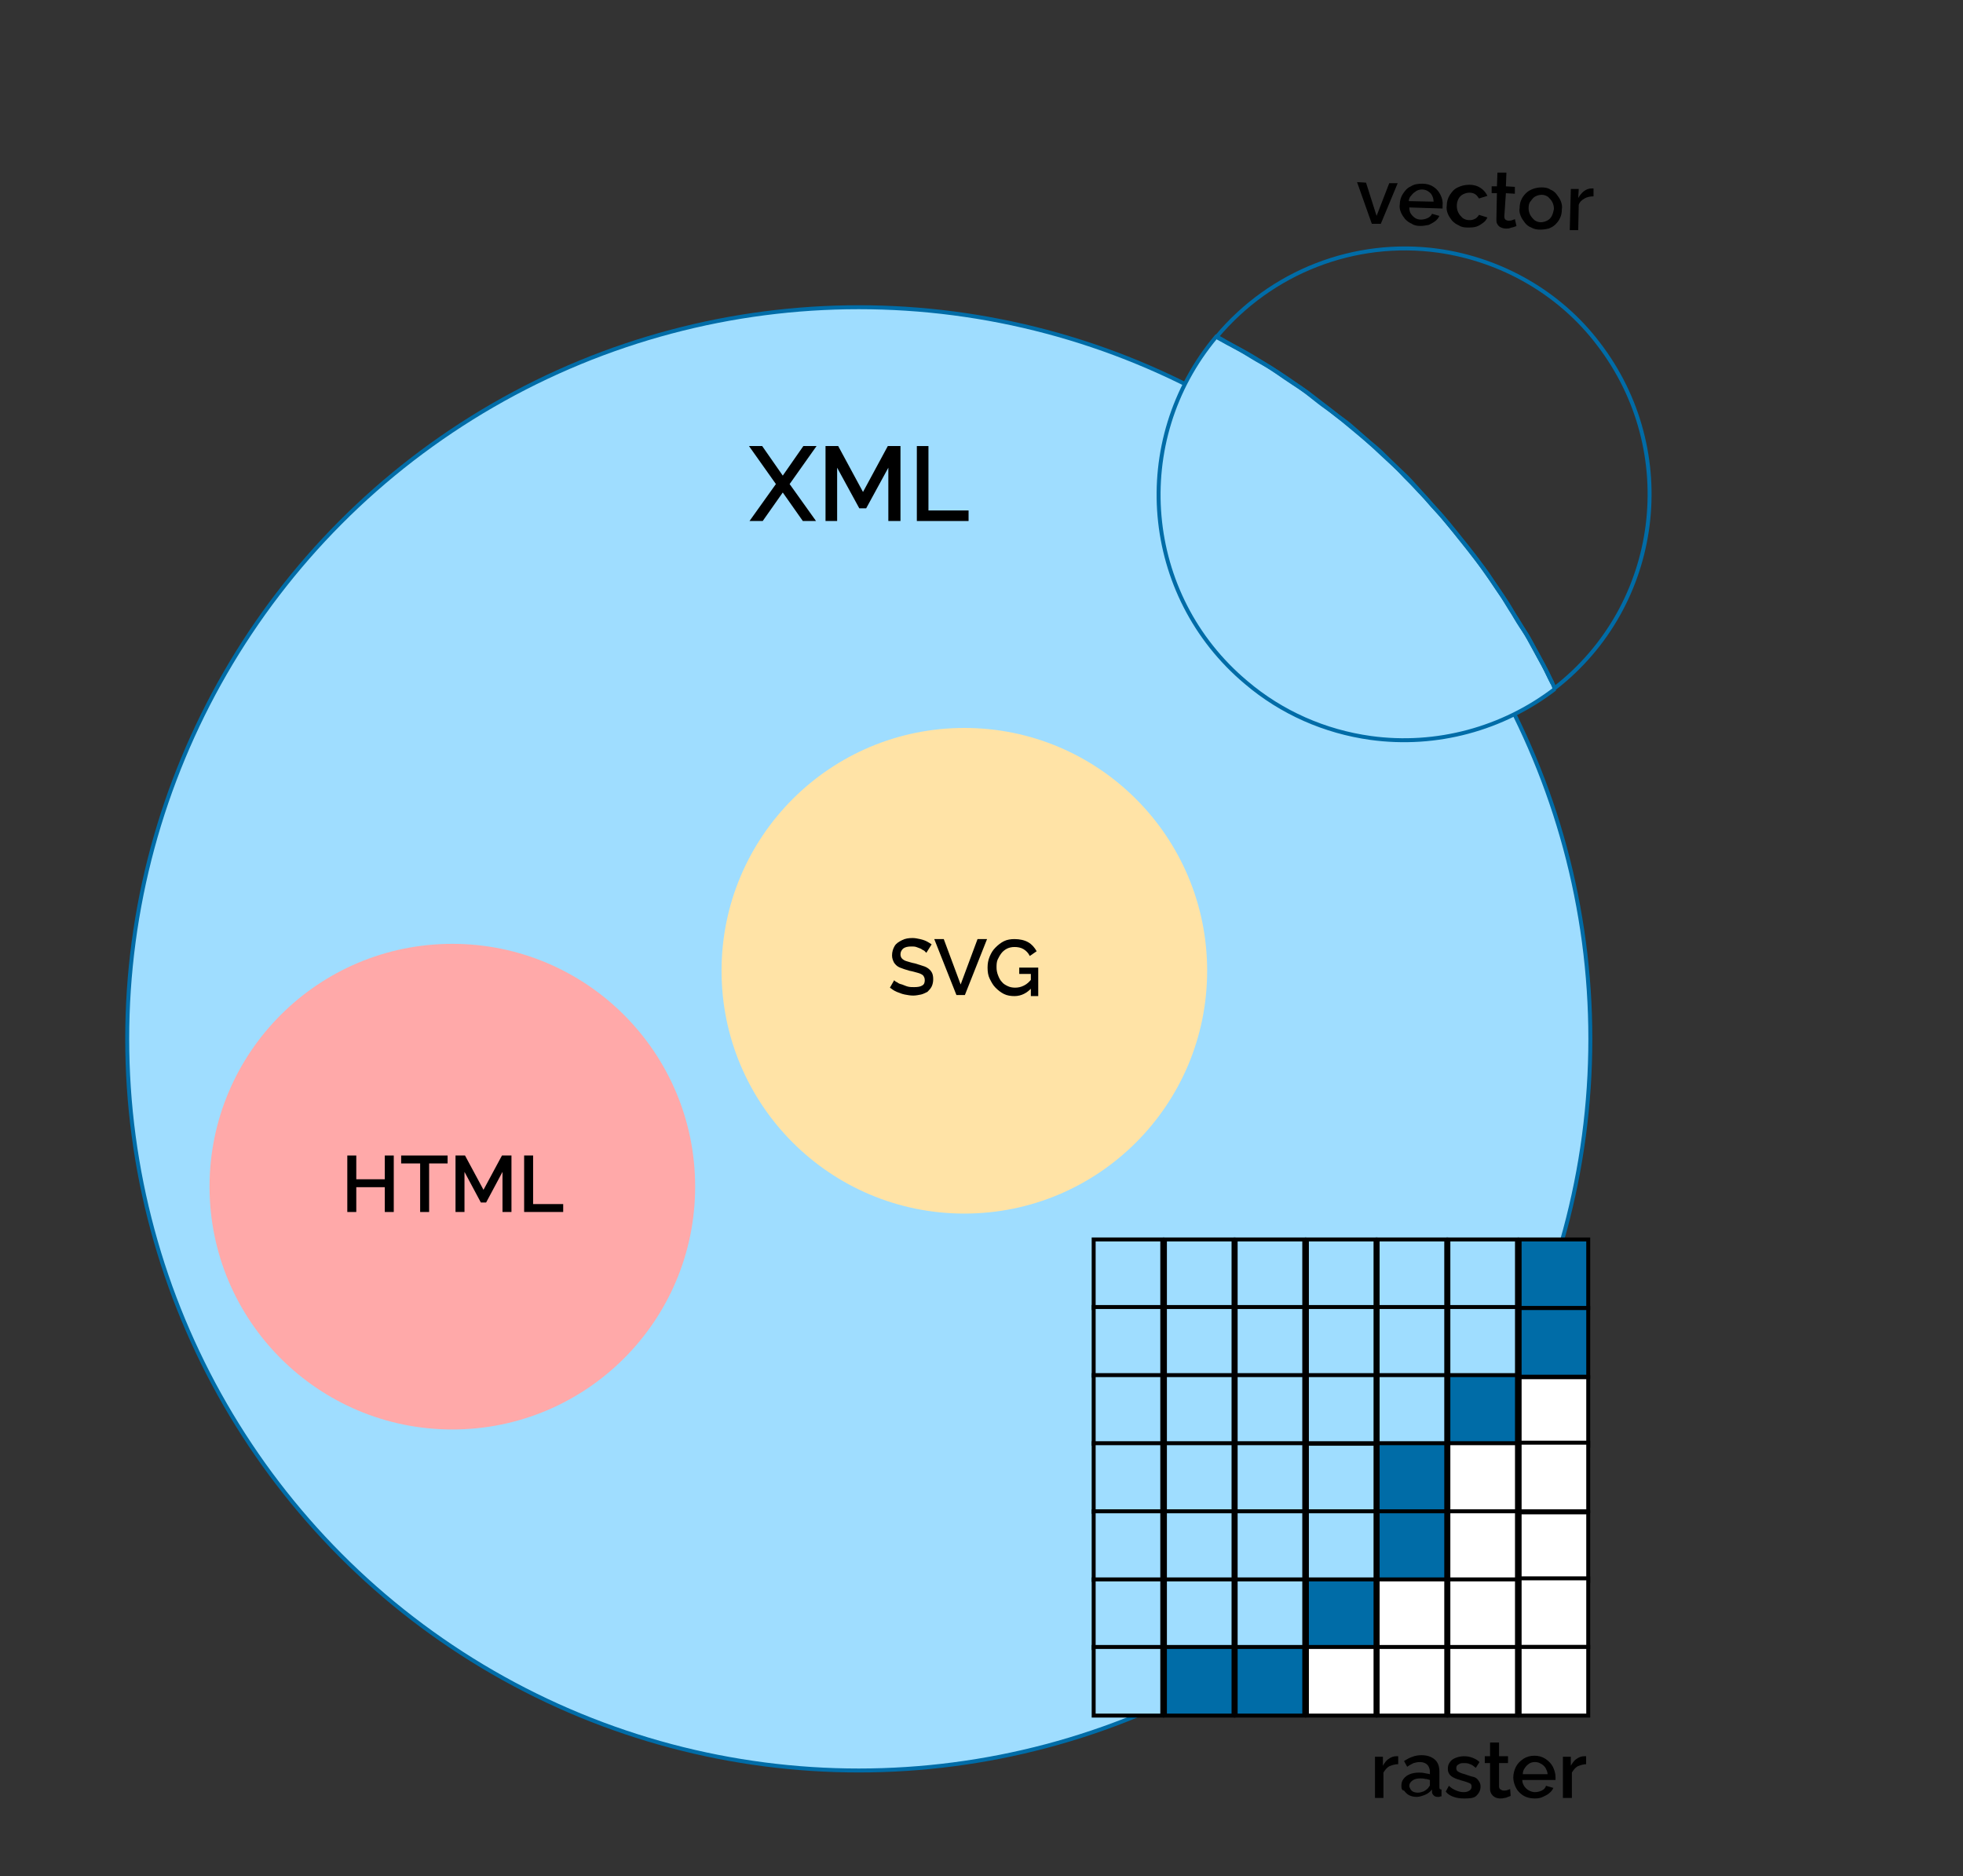 <svg version="1.1" id="svg5" xmlns="http://www.w3.org/2000/svg" xmlns:xlink="http://www.w3.org/1999/xlink" x="0px" y="0px"
	 viewBox="0 0 371.9 355.4" style="enable-background:new 0 0 371.9 355.4;" xml:space="preserve">
<rect x="0" y="0" width="371.9" height="355.4" fill="#333333" stroke="none"/>
<style type="text/css">
	.st0{fill:#9FDDFF;stroke:#006CA7;stroke-width:0.75;stroke-miterlimit:11.34;}
	.st1{fill:#FFA9A9;}
	.st2{enable-background:new    ;}
	.st3{fill:none;stroke:#006CA7;stroke-width:0.75;stroke-miterlimit:11.34;}
	.st4{fill:#9FDDFF;stroke:#000000;stroke-width:0.75;stroke-miterlimit:11.34;}
	.st5{fill:#006CA7;stroke:#000000;stroke-width:0.75;stroke-miterlimit:11.34;}
	.st6{fill:none;stroke:#000000;stroke-width:0.75;stroke-miterlimit:11.34;}
	.st7{fill:#FFFFFF;stroke:#000000;stroke-width:0.75;stroke-miterlimit:11.34;}
	.st8{fill:#FFE3A6;}
</style>
<circle id="path31" class="st0" cx="162.7" cy="196.8" r="138.6"/>
<circle id="path33" class="st1" cx="85.7" cy="224.8" r="46"/>
<g id="text2055">
	<g class="st2">
		<path d="M144.4,84.5l3.9,5.6l3.9-5.6h2.5l-5.1,7.2l5,7h-2.5l-3.8-5.4l-3.8,5.4h-2.5l5-7l-5.1-7.2H144.4z"/>
		<path d="M168.3,98.7V88.6l-4.2,7.7h-1.3l-4.2-7.7v10.1h-2.2V84.5h2.4l4.7,8.7l4.7-8.7h2.4v14.2H168.3z"/>
	</g>
	<g class="st2">
		<path d="M173.7,98.7V84.5h2.2v12.2h7.6v2H173.7z"/>
	</g>
</g>
<g id="text4141">
	<g class="st2">
		<path d="M74.6,218.9v10.7h-1.7v-4.7h-5.4v4.7h-1.7v-10.7h1.7v4.5h5.4v-4.5H74.6z"/>
		<path d="M84.8,220.4h-3.5v9.2h-1.7v-9.2H76v-1.5h8.8V220.4z"/>
		<path d="M95.2,229.6V222l-3.1,5.8h-1l-3.1-5.8v7.6h-1.7v-10.7h1.8l3.5,6.5l3.5-6.5h1.8v10.7H95.2z"/>
	</g>
	<g class="st2">
		<path d="M99.3,229.6v-10.7h1.7v9.2h5.7v1.5H99.3z"/>
	</g>
</g>
<g id="g20946">
	<path id="path35" class="st0" d="M294.1,129.4c-0.6-1.1-1.1-2.3-1.7-3.4s-1.2-2.2-1.8-3.3s-1.2-2.2-1.9-3.3s-1.3-2.2-2-3.2
		s-1.3-2.1-2-3.2s-1.4-2.1-2.1-3.1s-1.5-2.1-2.2-3.1s-1.5-2-2.3-3s-1.6-2-2.4-3s-1.6-1.9-2.4-2.9s-1.7-1.8-2.5-2.8s-1.7-1.8-2.6-2.8
		s-1.8-1.8-2.6-2.7s-1.8-1.8-2.7-2.6s-1.8-1.7-2.8-2.6s-1.9-1.7-2.9-2.5s-1.9-1.6-2.9-2.4s-2-1.6-3-2.3s-2-1.5-3-2.3s-2-1.5-3.1-2.2
		s-2.1-1.4-3.1-2.1s-2.1-1.4-3.2-2s-2.2-1.3-3.2-1.9s-2.2-1.2-3.3-1.8c-0.7-0.4-1.3-0.7-2-1.1c-16.5,19.7-14,49,5.7,65.5
		c6.7,5.7,14.9,9.3,23.6,10.5l0,0c12.4,1.7,25-1.7,34.9-9.3"/>
	<g id="g20941">
		<path id="path18499" class="st3" d="M272.5,47.5c-15.9-2.2-31.7,4-42,16.3c0.7,0.3,1.3,0.7,2,1.1c1.1,0.6,2.2,1.2,3.3,1.8
			s2.2,1.3,3.2,1.9s2.1,1.3,3.2,2s2.1,1.4,3.1,2.1s2.1,1.4,3.1,2.2s2,1.5,3,2.3s2,1.6,3,2.3s2,1.6,2.9,2.4s1.9,1.7,2.9,2.5
			s1.9,1.7,2.8,2.6s1.8,1.8,2.7,2.6s1.8,1.8,2.6,2.7s1.7,1.9,2.5,2.8s1.7,1.9,2.5,2.8s1.6,1.9,2.4,2.9s1.6,2,2.4,3s1.5,2,2.3,3
			s1.5,2,2.2,3.1s1.4,2.1,2.1,3.1s1.4,2.1,2,3.2s1.3,2.2,2,3.2s1.3,2.2,1.9,3.3s1.2,2.2,1.8,3.3s1.1,2.2,1.7,3.4
			c0.1,0.3,0.3,0.6,0.4,1c20.3-15.7,24-44.9,8.3-65.3C295.5,55.5,284.5,49.2,272.5,47.5L272.5,47.5z"/>
	</g>
</g>
<g id="text5465">
	<g class="st2">
		<path d="M259.9,42.4l-2.8-7.9l1.7,0.1l2,6.3l2.4-6.2l1.6,0l-3.2,7.7L259.9,42.4z"/>
	</g>
	<g class="st2">
		<path d="M269.1,42.8c-0.6,0-1.2-0.1-1.6-0.4c-0.5-0.2-0.9-0.5-1.3-0.9c-0.3-0.4-0.6-0.8-0.8-1.3c-0.2-0.5-0.3-1-0.2-1.5
			c0-0.7,0.2-1.4,0.6-2s0.8-1.1,1.5-1.4c0.6-0.4,1.3-0.5,2.2-0.5c0.8,0,1.5,0.2,2.1,0.6s1,0.9,1.3,1.5c0.3,0.6,0.5,1.3,0.4,2
			c0,0.1,0,0.2,0,0.3c0,0.1,0,0.2,0,0.3l-6.3-0.2c0,0.5,0.1,0.9,0.3,1.2c0.2,0.3,0.5,0.6,0.8,0.8c0.3,0.2,0.7,0.3,1.1,0.3
			c0.4,0,0.9-0.1,1.3-0.3c0.4-0.2,0.7-0.5,0.8-0.8l1.4,0.4c-0.2,0.4-0.4,0.7-0.8,1c-0.4,0.3-0.8,0.5-1.2,0.7
			C270.2,42.7,269.7,42.8,269.1,42.8z M266.9,38.1l4.7,0.1c0-0.4-0.1-0.8-0.3-1.2s-0.5-0.6-0.8-0.8c-0.3-0.2-0.7-0.3-1.1-0.3
			c-0.4,0-0.8,0.1-1.1,0.3c-0.3,0.2-0.6,0.4-0.9,0.8C267.1,37.3,266.9,37.7,266.9,38.1z"/>
		<path d="M278,43.1c-0.6,0-1.2-0.1-1.6-0.4c-0.5-0.2-0.9-0.5-1.3-0.9c-0.3-0.4-0.6-0.8-0.8-1.3c-0.2-0.5-0.3-1-0.2-1.6
			c0-0.7,0.2-1.4,0.6-2c0.4-0.6,0.8-1.1,1.5-1.4c0.6-0.3,1.3-0.5,2.2-0.5c0.8,0,1.5,0.2,2.1,0.6c0.6,0.4,1,0.9,1.3,1.5l-1.6,0.5
			c-0.2-0.3-0.4-0.6-0.7-0.8s-0.7-0.3-1.1-0.3c-0.4,0-0.8,0.1-1.2,0.3s-0.7,0.5-0.9,0.9c-0.2,0.4-0.3,0.8-0.3,1.3
			c0,0.5,0.1,0.9,0.3,1.3c0.2,0.4,0.5,0.7,0.8,1c0.3,0.2,0.7,0.4,1.2,0.4c0.3,0,0.5,0,0.8-0.1c0.3-0.1,0.5-0.2,0.7-0.4
			c0.2-0.2,0.3-0.3,0.4-0.5l1.6,0.5c-0.2,0.4-0.4,0.7-0.8,1s-0.7,0.5-1.2,0.7S278.6,43.1,278,43.1z"/>
	</g>
	<g class="st2">
		<path d="M287.3,42.8c-0.1,0.1-0.3,0.1-0.5,0.2c-0.2,0.1-0.5,0.1-0.7,0.2s-0.5,0.1-0.8,0.1c-0.3,0-0.7-0.1-0.9-0.2
			c-0.3-0.1-0.5-0.3-0.7-0.6c-0.2-0.3-0.2-0.6-0.2-1l0.1-4.9l-1,0l0-1.3l1,0l0.1-2.6l1.7,0l-0.1,2.6l1.7,0.1l0,1.3l-1.7-0.1L285,41
			c0,0.3,0.1,0.5,0.2,0.6c0.2,0.1,0.3,0.2,0.6,0.2c0.2,0,0.5,0,0.7-0.1c0.2-0.1,0.4-0.1,0.5-0.2L287.3,42.8z"/>
	</g>
	<g class="st2">
		<path d="M291.8,43.5c-0.6,0-1.2-0.1-1.7-0.4c-0.5-0.2-0.9-0.5-1.2-0.9c-0.3-0.4-0.6-0.8-0.8-1.3c-0.2-0.5-0.3-1-0.2-1.5
			c0-0.5,0.1-1.1,0.3-1.5c0.2-0.5,0.5-0.9,0.9-1.3c0.4-0.4,0.8-0.6,1.3-0.8c0.5-0.2,1.1-0.3,1.7-0.3c0.6,0,1.2,0.1,1.6,0.4
			c0.5,0.2,0.9,0.5,1.2,0.9c0.3,0.4,0.6,0.8,0.8,1.3c0.2,0.5,0.3,1,0.2,1.6c0,0.5-0.1,1.1-0.3,1.5c-0.2,0.5-0.5,0.9-0.9,1.3
			c-0.4,0.4-0.8,0.6-1.3,0.8C293,43.4,292.4,43.5,291.8,43.5z M289.6,39.4c0,0.5,0.1,0.9,0.3,1.3c0.2,0.4,0.5,0.7,0.8,1
			c0.3,0.2,0.7,0.4,1.2,0.4c0.4,0,0.8-0.1,1.2-0.3c0.4-0.2,0.7-0.5,0.9-0.9c0.2-0.4,0.3-0.8,0.4-1.3c0-0.5-0.1-0.9-0.3-1.3
			c-0.2-0.4-0.5-0.7-0.8-1c-0.3-0.2-0.7-0.4-1.2-0.4c-0.4,0-0.8,0.1-1.2,0.3c-0.4,0.2-0.6,0.5-0.9,0.9
			C289.7,38.4,289.6,38.9,289.6,39.4z"/>
	</g>
	<g class="st2">
		<path d="M301.9,37.2c-0.6,0-1.2,0.1-1.7,0.4c-0.5,0.3-0.9,0.6-1.1,1.2l-0.1,4.8l-1.6,0l0.2-7.8l1.5,0l-0.1,1.7
			c0.3-0.5,0.7-1,1.1-1.3c0.4-0.3,0.9-0.5,1.4-0.5c0.1,0,0.2,0,0.2,0c0.1,0,0.1,0,0.2,0L301.9,37.2z"/>
	</g>
</g>
<g id="g56366">
	<rect id="rect22296" x="207.2" y="234.8" class="st4" width="13" height="13"/>
	<rect id="rect22415" x="207.2" y="247.6" class="st4" width="13" height="13"/>
	<rect id="rect22427" x="207.2" y="260.5" class="st4" width="13" height="13"/>
	<rect id="rect22439" x="207.2" y="273.4" class="st4" width="13" height="13"/>
	<rect id="rect22451" x="207.2" y="286.3" class="st4" width="13" height="13"/>
	<rect id="rect22463" x="207.2" y="299.2" class="st4" width="13" height="13"/>
	<rect id="rect22475" x="207.2" y="312" class="st4" width="13" height="13"/>
	<rect id="rect22400" x="220.7" y="234.8" class="st4" width="13" height="13"/>
	<rect id="rect22417" x="220.7" y="247.6" class="st4" width="13" height="13"/>
	<rect id="rect22429" x="220.7" y="260.5" class="st4" width="13" height="13"/>
	<rect id="rect22441" x="220.7" y="273.4" class="st4" width="13" height="13"/>
	<rect id="rect22453" x="220.7" y="286.3" class="st4" width="13" height="13"/>
	<rect id="rect22465" x="220.7" y="299.2" class="st4" width="13" height="13"/>
	<rect id="rect22477" x="220.7" y="312" class="st5" width="13" height="13"/>
	<rect id="rect22402" x="234.1" y="234.8" class="st4" width="13" height="13"/>
	<rect id="rect22419" x="234.1" y="247.6" class="st4" width="13" height="13"/>
	<rect id="rect22431" x="234.1" y="260.5" class="st4" width="13" height="13"/>
	<rect id="rect22443" x="234.1" y="273.4" class="st4" width="13" height="13"/>
	<rect id="rect22455" x="234.1" y="286.3" class="st4" width="13" height="13"/>
	<rect id="rect22467" x="234.1" y="299.2" class="st4" width="13" height="13"/>
	<rect id="rect22479" x="234.1" y="312" class="st5" width="13" height="13"/>
	<rect id="rect22404" x="247.6" y="234.8" class="st4" width="13" height="13"/>
	<rect id="rect22421" x="247.6" y="247.6" class="st4" width="13" height="13"/>
	<rect id="rect22433" x="247.6" y="260.5" class="st4" width="13" height="13"/>
	<rect id="rect22445" x="247.6" y="273.4" class="st6" width="13" height="13"/>
	<rect id="rect22457" x="247.6" y="286.3" class="st4" width="13" height="13"/>
	<rect id="rect22469" x="247.6" y="299.2" class="st5" width="13" height="13"/>
	<rect id="rect22481" x="247.6" y="312" class="st7" width="13" height="13"/>
	<rect id="rect22406" x="261" y="234.8" class="st4" width="13" height="13"/>
	<rect id="rect22423" x="261" y="247.6" class="st4" width="13" height="13"/>
	<rect id="rect22435" x="261" y="260.5" class="st4" width="13" height="13"/>
	<rect id="rect22447" x="261" y="273.4" class="st5" width="13" height="13"/>
	<rect id="rect22459" x="261" y="286.3" class="st5" width="13" height="13"/>
	<rect id="rect22471" x="261" y="299.2" class="st7" width="13" height="13"/>
	<rect id="rect22483" x="261" y="312" class="st7" width="13" height="13"/>
	<rect id="rect22522" x="274.4" y="234.8" class="st4" width="13" height="13"/>
	<rect id="rect22524" x="274.4" y="247.6" class="st4" width="13" height="13"/>
	<rect id="rect22526" x="274.4" y="260.5" class="st5" width="13" height="13"/>
	<rect id="rect22528" x="274.4" y="273.4" class="st7" width="13" height="13"/>
	<rect id="rect22530" x="274.4" y="286.3" class="st7" width="13" height="13"/>
	<rect id="rect22532" x="274.4" y="299.2" class="st7" width="13" height="13"/>
	<rect id="rect22534" x="274.4" y="312" class="st7" width="13" height="13"/>
	<rect id="rect22536" x="287.9" y="234.8" class="st5" width="13" height="13"/>
	<rect id="rect22538" x="287.9" y="247.8" class="st5" width="13" height="13"/>
	<rect id="rect22540" x="287.9" y="260.9" class="st7" width="13" height="13"/>
	<rect id="rect22542" x="287.9" y="273.3" class="st7" width="13" height="13"/>
	<rect id="rect22544" x="287.9" y="286.5" class="st7" width="13" height="13"/>
	<rect id="rect22546" x="287.9" y="299" class="st7" width="13" height="13"/>
	<rect id="rect22548" x="287.9" y="312" class="st7" width="13" height="13"/>
</g>
<g id="text59704">
	<g class="st2">
		<path d="M264.9,334.2c-0.6,0-1.2,0.2-1.7,0.4c-0.5,0.3-0.8,0.7-1.1,1.2v4.8h-1.6v-7.8h1.5v1.7c0.3-0.5,0.6-1,1.1-1.3
			c0.4-0.3,0.9-0.5,1.4-0.5c0.1,0,0.2,0,0.2,0c0.1,0,0.1,0,0.2,0V334.2z"/>
	</g>
	<g class="st2">
		<path d="M265.5,338.3c0-0.5,0.1-0.9,0.4-1.3c0.3-0.4,0.7-0.7,1.2-0.9s1.1-0.3,1.7-0.3c0.3,0,0.7,0,1.1,0.1s0.7,0.1,1,0.2v-0.5
			c0-0.5-0.2-1-0.5-1.3c-0.3-0.3-0.8-0.5-1.4-0.5c-0.4,0-0.9,0.1-1.2,0.2c-0.4,0.2-0.8,0.4-1.2,0.7l-0.6-1.1c0.5-0.3,1-0.6,1.6-0.8
			c0.5-0.2,1.1-0.3,1.7-0.3c1.1,0,1.9,0.3,2.5,0.8s0.9,1.3,0.9,2.3v2.9c0,0.2,0,0.3,0.1,0.4c0.1,0.1,0.2,0.1,0.3,0.1v1.3
			c-0.1,0-0.3,0-0.4,0.1c-0.1,0-0.2,0-0.3,0c-0.4,0-0.6-0.1-0.8-0.3c-0.2-0.2-0.3-0.4-0.3-0.6l0-0.5c-0.3,0.4-0.8,0.8-1.3,1
			c-0.5,0.2-1.1,0.4-1.6,0.4c-0.5,0-1-0.1-1.4-0.3s-0.7-0.5-1-0.9C265.6,339.2,265.5,338.8,265.5,338.3z M270.5,338.8
			c0.1-0.1,0.2-0.3,0.3-0.4c0.1-0.1,0.1-0.2,0.1-0.3v-0.9c-0.3-0.1-0.6-0.2-0.9-0.2c-0.3-0.1-0.6-0.1-0.9-0.1
			c-0.6,0-1.1,0.1-1.5,0.4s-0.6,0.6-0.6,1c0,0.2,0.1,0.4,0.2,0.6c0.1,0.2,0.3,0.4,0.5,0.5s0.5,0.2,0.9,0.2c0.4,0,0.7-0.1,1-0.2
			S270.3,339,270.5,338.8z"/>
	</g>
	<g class="st2">
		<path d="M277.3,340.7c-0.7,0-1.3-0.1-1.9-0.3c-0.6-0.2-1.1-0.5-1.5-1l0.6-1.1c0.4,0.4,0.9,0.7,1.4,0.9s0.9,0.3,1.4,0.3
			c0.5,0,0.8-0.1,1.1-0.3c0.3-0.2,0.4-0.4,0.4-0.8c0-0.2-0.1-0.4-0.2-0.5c-0.2-0.1-0.4-0.2-0.7-0.3c-0.3-0.1-0.6-0.2-1-0.3
			c-0.6-0.2-1-0.3-1.4-0.5c-0.4-0.2-0.7-0.4-0.9-0.7c-0.2-0.3-0.3-0.6-0.3-1c0-0.5,0.1-0.9,0.4-1.3c0.3-0.4,0.6-0.6,1.1-0.8
			c0.5-0.2,1-0.3,1.6-0.3c0.6,0,1.1,0.1,1.6,0.3c0.5,0.2,0.9,0.4,1.3,0.8l-0.7,1.1c-0.4-0.3-0.7-0.6-1.1-0.7
			c-0.4-0.2-0.8-0.2-1.2-0.2c-0.2,0-0.5,0-0.7,0.1c-0.2,0.1-0.4,0.2-0.5,0.3c-0.1,0.1-0.2,0.3-0.2,0.6c0,0.2,0.1,0.4,0.2,0.5
			c0.1,0.1,0.3,0.2,0.5,0.3c0.2,0.1,0.5,0.2,0.9,0.3c0.6,0.2,1.1,0.4,1.6,0.5s0.8,0.4,1,0.7c0.2,0.3,0.4,0.6,0.4,1.1
			c0,0.8-0.3,1.3-0.8,1.8S278.2,340.7,277.3,340.7z"/>
	</g>
	<g class="st2">
		<path d="M286.2,340.2c-0.1,0.1-0.3,0.1-0.5,0.2c-0.2,0.1-0.4,0.2-0.7,0.2c-0.3,0.1-0.5,0.1-0.8,0.1c-0.3,0-0.7-0.1-0.9-0.2
			s-0.5-0.3-0.7-0.6c-0.2-0.3-0.3-0.6-0.3-1v-4.9h-1v-1.3h1v-2.6h1.7v2.6h1.7v1.3h-1.7v4.4c0,0.3,0.1,0.5,0.3,0.6
			c0.2,0.1,0.3,0.2,0.6,0.2c0.2,0,0.5,0,0.7-0.1c0.2-0.1,0.4-0.1,0.5-0.2L286.2,340.2z"/>
	</g>
	<g class="st2">
		<path d="M290.8,340.7c-0.6,0-1.2-0.1-1.7-0.3c-0.5-0.2-0.9-0.5-1.3-0.9s-0.6-0.8-0.8-1.3c-0.2-0.5-0.3-1-0.3-1.5
			c0-0.7,0.2-1.4,0.5-2s0.8-1.1,1.4-1.5c0.6-0.4,1.3-0.6,2.1-0.6s1.5,0.2,2.1,0.6c0.6,0.4,1.1,0.9,1.4,1.5s0.5,1.3,0.5,1.9
			c0,0.1,0,0.2,0,0.3c0,0.1,0,0.2,0,0.3h-6.3c0,0.5,0.2,0.9,0.4,1.2c0.2,0.3,0.5,0.6,0.9,0.8s0.7,0.3,1.1,0.3c0.4,0,0.9-0.1,1.3-0.3
			c0.4-0.2,0.7-0.5,0.8-0.9l1.4,0.4c-0.2,0.4-0.4,0.7-0.8,1c-0.3,0.3-0.8,0.5-1.2,0.7C291.9,340.6,291.4,340.7,290.8,340.7z
			 M288.5,336.1h4.7c0-0.4-0.2-0.8-0.4-1.2c-0.2-0.3-0.5-0.6-0.9-0.8c-0.3-0.2-0.7-0.3-1.1-0.3c-0.4,0-0.8,0.1-1.1,0.3
			s-0.6,0.5-0.8,0.8C288.6,335.3,288.5,335.7,288.5,336.1z"/>
	</g>
	<g class="st2">
		<path d="M300.6,334.2c-0.6,0-1.2,0.2-1.7,0.4c-0.5,0.3-0.8,0.7-1.1,1.2v4.8h-1.7v-7.8h1.5v1.7c0.3-0.5,0.6-1,1.1-1.3
			c0.4-0.3,0.9-0.5,1.4-0.5c0.1,0,0.2,0,0.2,0c0.1,0,0.1,0,0.2,0V334.2z"/>
	</g>
</g>
<circle id="circle60012" class="st8" cx="182.7" cy="183.9" r="46"/>
<g id="text60016">
	<g class="st2">
		<path d="M175.5,180.5c-0.1-0.1-0.2-0.2-0.4-0.4c-0.2-0.1-0.4-0.2-0.7-0.4c-0.3-0.1-0.5-0.2-0.8-0.3c-0.3-0.1-0.6-0.1-0.9-0.1
			c-0.7,0-1.2,0.1-1.6,0.4c-0.3,0.3-0.5,0.6-0.5,1.1c0,0.3,0.1,0.6,0.3,0.8c0.2,0.2,0.5,0.4,0.9,0.5c0.4,0.1,0.9,0.3,1.5,0.4
			c0.7,0.2,1.3,0.4,1.9,0.6c0.5,0.2,0.9,0.5,1.2,0.9c0.3,0.4,0.4,0.9,0.4,1.5c0,0.5-0.1,1-0.3,1.4c-0.2,0.4-0.5,0.7-0.8,1
			c-0.4,0.2-0.8,0.4-1.2,0.5c-0.5,0.1-1,0.2-1.5,0.2c-0.5,0-1.1-0.1-1.6-0.2c-0.5-0.1-1-0.3-1.5-0.5c-0.5-0.2-0.9-0.5-1.3-0.8
			l0.8-1.4c0.1,0.1,0.3,0.3,0.6,0.4c0.2,0.2,0.5,0.3,0.9,0.4c0.3,0.1,0.7,0.3,1.1,0.4c0.4,0.1,0.8,0.1,1.2,0.1
			c0.7,0,1.2-0.1,1.5-0.3c0.4-0.2,0.5-0.6,0.5-1c0-0.4-0.1-0.6-0.3-0.9c-0.2-0.2-0.6-0.4-1-0.5s-1-0.3-1.6-0.4
			c-0.7-0.2-1.3-0.4-1.8-0.6s-0.8-0.5-1.1-0.9c-0.2-0.4-0.4-0.8-0.4-1.4c0-0.7,0.2-1.3,0.5-1.8c0.3-0.5,0.8-0.8,1.4-1.1
			s1.2-0.4,2-0.4c0.5,0,0.9,0.1,1.4,0.2c0.4,0.1,0.8,0.2,1.2,0.4c0.4,0.2,0.7,0.4,1,0.6L175.5,180.5z"/>
	</g>
	<g class="st2">
		<path d="M178.8,177.9l3.2,8.6l3.2-8.6h1.8l-4.2,10.6h-1.6l-4.2-10.6H178.8z"/>
	</g>
	<g class="st2">
		<path d="M192.2,188.7c-0.7,0-1.4-0.1-2-0.4c-0.6-0.3-1.1-0.7-1.6-1.2c-0.5-0.5-0.8-1.1-1.1-1.7s-0.4-1.3-0.4-2.1
			c0-0.7,0.1-1.4,0.4-2.1s0.6-1.2,1.1-1.7c0.5-0.5,1-0.9,1.6-1.2c0.6-0.3,1.3-0.4,2-0.4c1,0,1.9,0.2,2.6,0.6c0.7,0.4,1.2,1,1.6,1.7
			l-1.3,0.9c-0.3-0.6-0.7-1-1.2-1.3c-0.5-0.3-1.1-0.4-1.7-0.4c-0.5,0-1,0.1-1.4,0.3c-0.4,0.2-0.8,0.5-1.1,0.9s-0.5,0.8-0.7,1.2
			c-0.2,0.5-0.2,1-0.2,1.5c0,0.5,0.1,1,0.3,1.5c0.2,0.5,0.4,0.9,0.7,1.2c0.3,0.4,0.7,0.6,1.1,0.8c0.4,0.2,0.9,0.3,1.4,0.3
			c0.6,0,1.1-0.1,1.7-0.4s1-0.7,1.5-1.3v1.7C194.6,188.1,193.5,188.7,192.2,188.7z M195.3,184.5h-2.2v-1.2h3.6v5.4h-1.4V184.5z"/>
	</g>
</g>
</svg>
